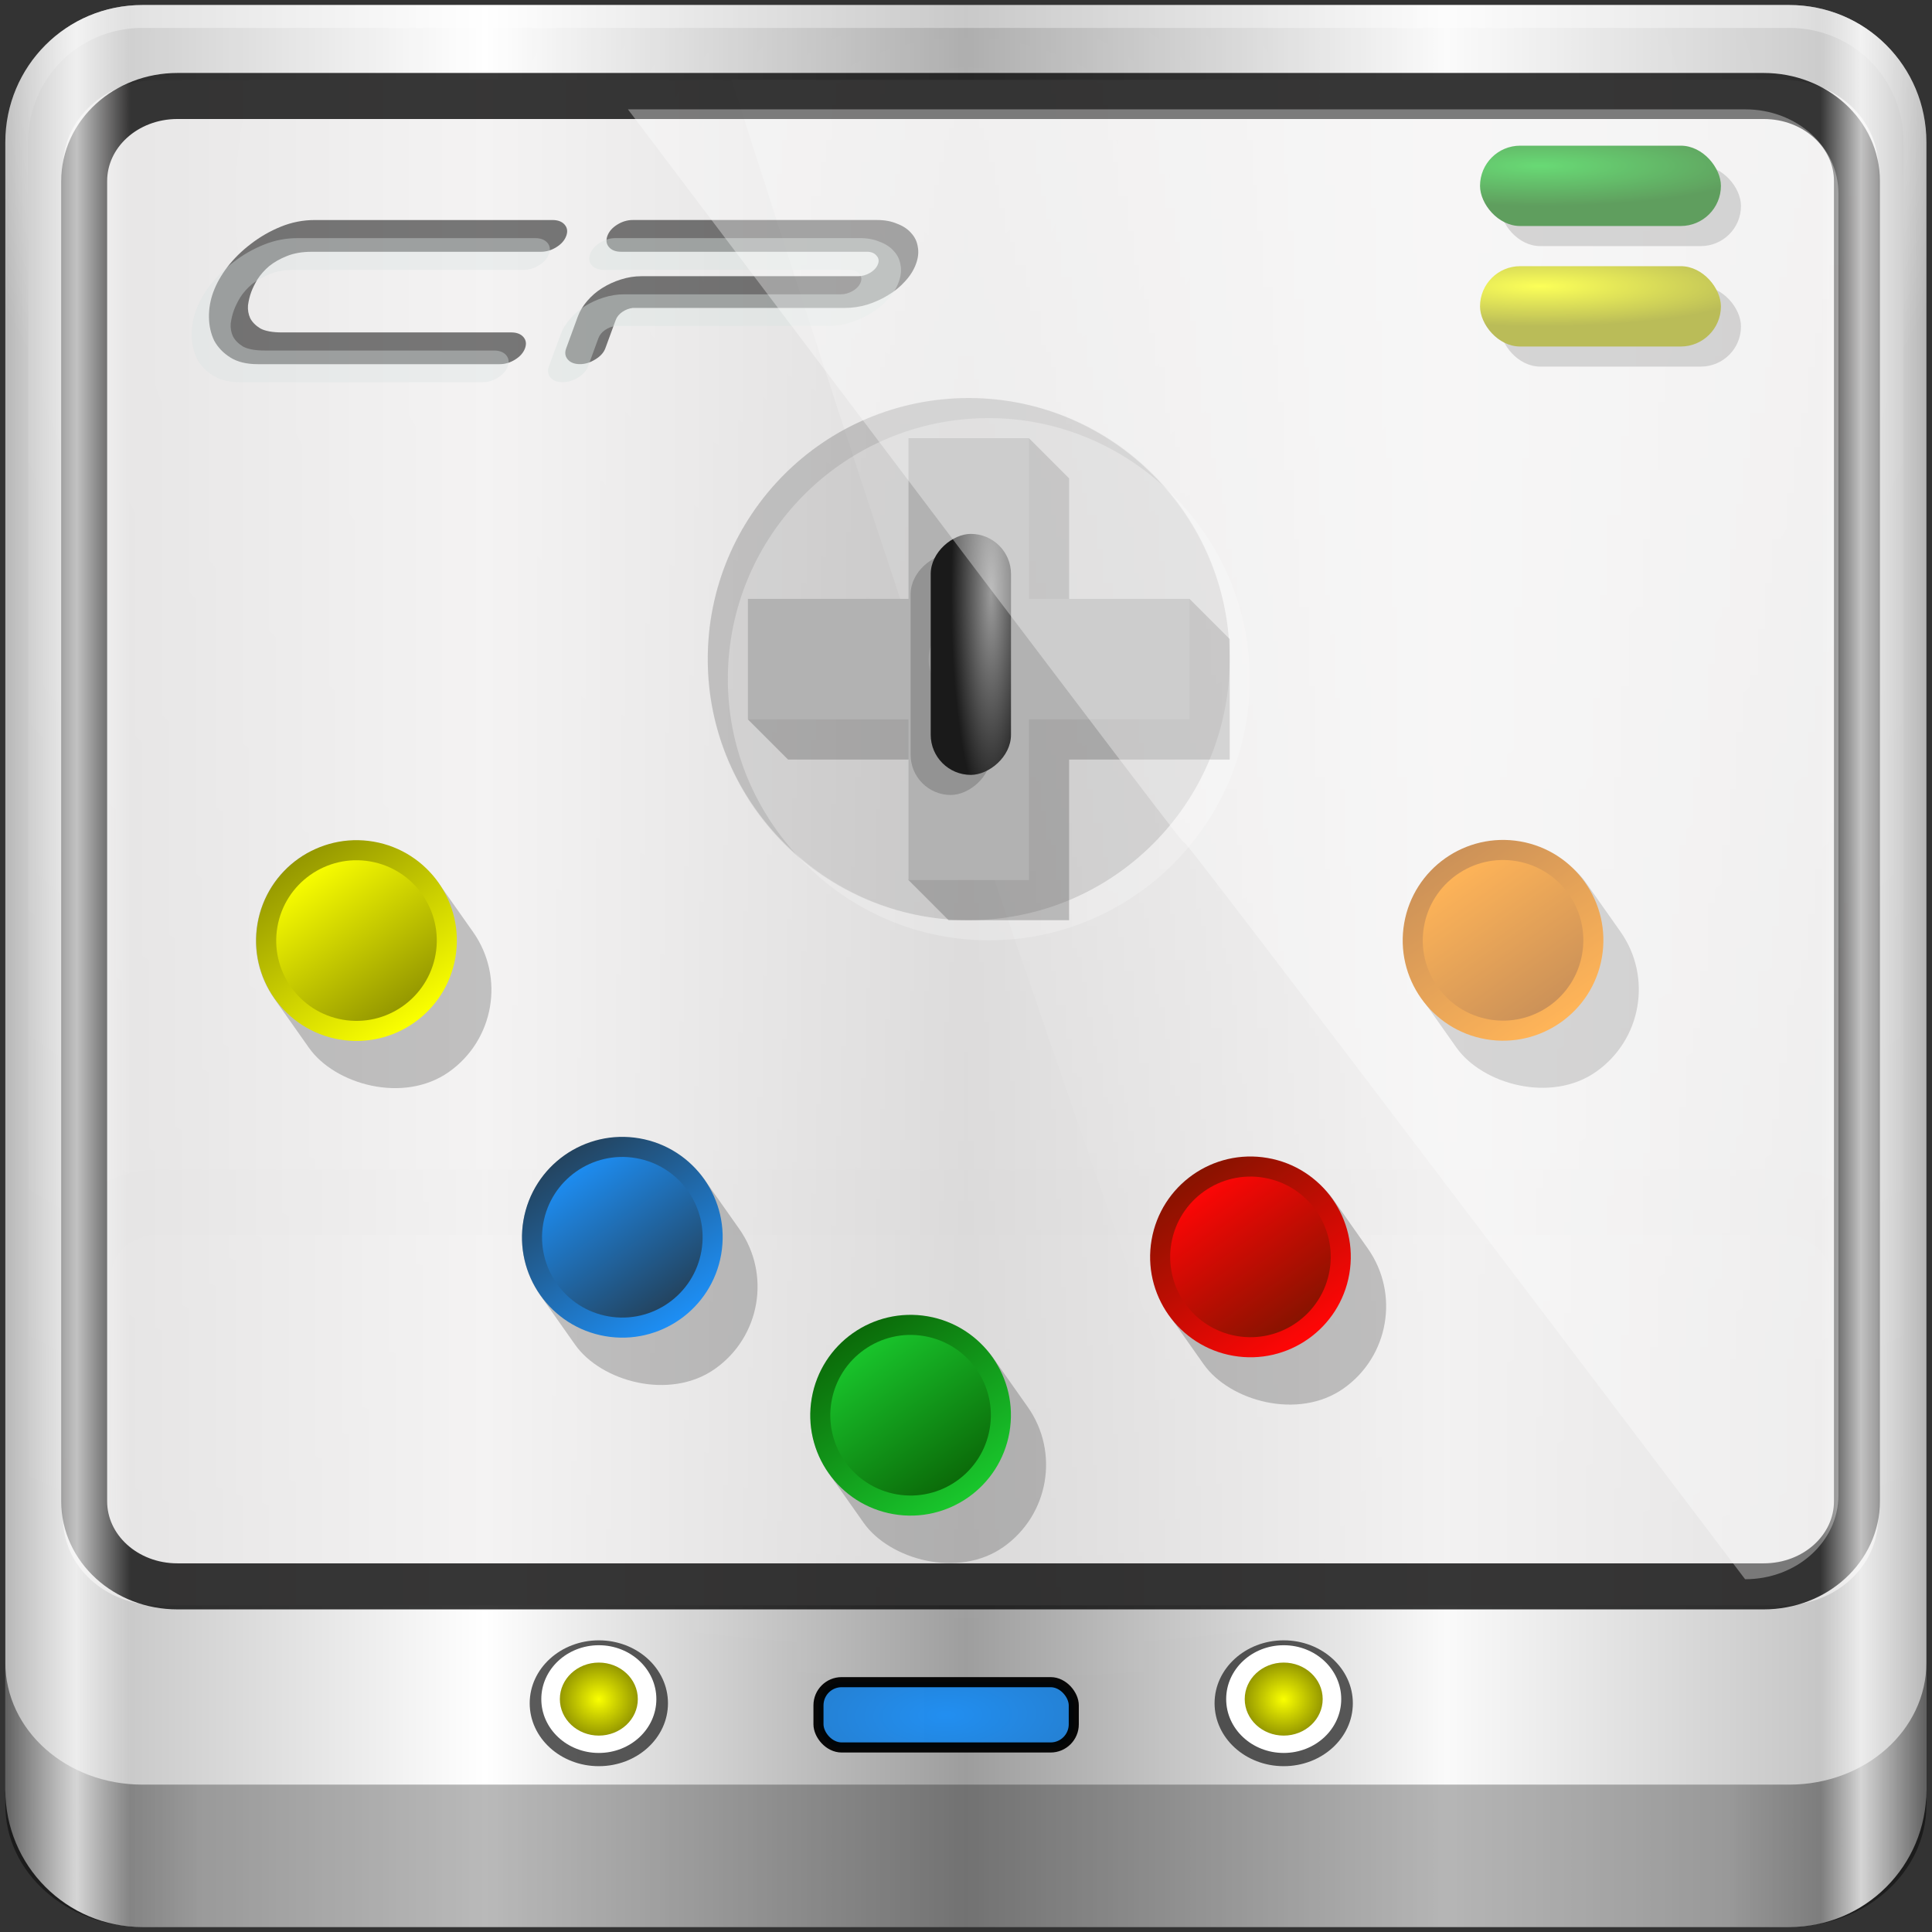 <?xml version="1.0" encoding="UTF-8" standalone="no"?>
<svg
   xmlns:dc="http://purl.org/dc/elements/1.1/"
   xmlns:cc="http://creativecommons.org/ns#"
   xmlns:rdf="http://www.w3.org/1999/02/22-rdf-syntax-ns#"
   xmlns:svg="http://www.w3.org/2000/svg"
   xmlns="http://www.w3.org/2000/svg"
   xmlns:xlink="http://www.w3.org/1999/xlink"
   xmlns:sodipodi="http://sodipodi.sourceforge.net/DTD/sodipodi-0.dtd"
   xmlns:inkscape="http://www.inkscape.org/namespaces/inkscape"
   sodipodi:docname="zsnes.svg"
   inkscape:version="1.0beta2 (2b71d25d45, 2019-12-03)"
   version="1.1"
   id="svg2"
   height="96"
   width="96">
  <rect width="100%" height="100%" fill="#333333" stroke="none"/>
  <script
     id="script2985"
     xlink:href="" />
  <defs
     id="defs4">
    <linearGradient
       inkscape:collect="always"
       xlink:href="#linearGradient6139-0"
       id="linearGradient5021"
       gradientUnits="userSpaceOnUse"
       x1="6"
       y1="47"
       x2="90"
       y2="47"
       gradientTransform="matrix(1.133,0,0,1.131,-40.023,-46.776)" />
    <linearGradient
       id="linearGradient6139-0">
      <stop
         style="stop-color:#b7b7b7;stop-opacity:1;"
         offset="0"
         id="stop6141-2" />
      <stop
         id="stop6151-0"
         offset="0.25"
         style="stop-color:#ffffff;stop-opacity:1;" />
      <stop
         id="stop6147-1"
         offset="0.5"
         style="stop-color:#9d9d9d;stop-opacity:1;" />
      <stop
         style="stop-color:#fafafa;stop-opacity:1;"
         offset="0.75"
         id="stop6149-4" />
      <stop
         style="stop-color:#b7b7b7;stop-opacity:1;"
         offset="1"
         id="stop6143-4" />
    </linearGradient>
    <radialGradient
       r="41"
       fy="6.213"
       fx="158"
       cy="6.213"
       cx="158"
       gradientTransform="matrix(0,1.834,-2.309,0,28.71,-321.156)"
       gradientUnits="userSpaceOnUse"
       id="radialGradient3114"
       xlink:href="#linearGradient3888-8-4-8-6"
       inkscape:collect="always" />
    <linearGradient
       id="linearGradient3888-8-4-8-6"
       inkscape:collect="always">
      <stop
         id="stop3890-4-7-9-7"
         offset="0"
         style="stop-color:#ffffff;stop-opacity:1;" />
      <stop
         id="stop3892-5-8-2-7"
         offset="1"
         style="stop-color:#ffffff;stop-opacity:0;" />
    </linearGradient>
    <radialGradient
       r="42"
       fy="-27"
       fx="48"
       cy="-27"
       cx="48"
       gradientTransform="matrix(-1.215,0,0,-0.99,72.67,-67.847)"
       gradientUnits="userSpaceOnUse"
       id="radialGradient3118"
       xlink:href="#linearGradient4091-0-3-0-7"
       inkscape:collect="always" />
    <linearGradient
       id="linearGradient4091-0-3-0-7">
      <stop
         id="stop4093-3-6-4-2"
         offset="0"
         style="stop-color:#ffffff;stop-opacity:1;" />
      <stop
         style="stop-color:#ffffff;stop-opacity:1;"
         offset="0.8"
         id="stop4099-6-1-8-3" />
      <stop
         id="stop4095-1-0-7-9"
         offset="1"
         style="stop-color:#ffffff;stop-opacity:0;" />
    </linearGradient>
    <linearGradient
       y2="82.984"
       x2="-10.188"
       y1="82.984"
       x1="-94"
       gradientTransform="matrix(1.133,0,0,1.006,73.277,-36.093)"
       gradientUnits="userSpaceOnUse"
       id="linearGradient3120"
       xlink:href="#linearGradient3832-0-6-1-1"
       inkscape:collect="always" />
    <linearGradient
       id="linearGradient3832-0-6-1-1">
      <stop
         id="stop3834-6-3-7-1"
         offset="0"
         style="stop-color:#000000;stop-opacity:1;" />
      <stop
         style="stop-color:#000000;stop-opacity:0.588;"
         offset="0.1"
         id="stop3872-2-4" />
      <stop
         id="stop3844-6-2-7-6"
         offset="0.9"
         style="stop-color:#000000;stop-opacity:0.588;" />
      <stop
         id="stop3836-5-0-2-9"
         offset="1"
         style="stop-color:#000000;stop-opacity:1;" />
    </linearGradient>
    <radialGradient
       gradientTransform="matrix(0.692,0,0,0.647,-52.522,-8.594)"
       gradientUnits="userSpaceOnUse"
       r="2.791"
       fy="79.209"
       fx="70.373"
       cy="79.209"
       cx="70.373"
       id="radialGradient3844"
       xlink:href="#linearGradient4289"
       inkscape:collect="always" />
    <linearGradient
       id="linearGradient4289">
      <stop
         id="stop4291"
         offset="0"
         style="stop-color:#faff00;stop-opacity:1;" />
      <stop
         id="stop4293"
         offset="1"
         style="stop-color:#959800;stop-opacity:1;" />
    </linearGradient>
    <radialGradient
       gradientTransform="matrix(0.692,0,0,0.647,-18.593,-8.594)"
       gradientUnits="userSpaceOnUse"
       r="2.791"
       fy="79.209"
       fx="70.373"
       cy="79.209"
       cx="70.373"
       id="radialGradient3836"
       xlink:href="#linearGradient4289"
       inkscape:collect="always" />
    <linearGradient
       id="linearGradient4469">
      <stop
         id="stop4471"
         offset="0"
         style="stop-color:#faff00;stop-opacity:1;" />
      <stop
         id="stop4473"
         offset="1"
         style="stop-color:#959800;stop-opacity:1;" />
    </linearGradient>
    <radialGradient
       gradientUnits="userSpaceOnUse"
       gradientTransform="matrix(4.78,-0.093,0.041,2.125,-213.768,-133.296)"
       r="6.587"
       fy="85.213"
       fx="46.787"
       cy="85.213"
       cx="46.787"
       id="radialGradient3828"
       xlink:href="#linearGradient4166"
       inkscape:collect="always" />
    <linearGradient
       id="linearGradient4166">
      <stop
         id="stop4168"
         offset="0"
         style="stop-color:#1d8ef4;stop-opacity:1;" />
      <stop
         id="stop4170"
         offset="1"
         style="stop-color:#234460;stop-opacity:1;" />
    </linearGradient>
    <linearGradient
       y2="68"
       x2="62"
       y1="8"
       x1="62"
       gradientTransform="matrix(1.183,0,0,1.077,-42.201,-46.036)"
       gradientUnits="userSpaceOnUse"
       id="linearGradient4987"
       xlink:href="#linearGradient3888-8-4-8-4-6-9-0-8-7-9"
       inkscape:collect="always" />
    <linearGradient
       id="linearGradient3888-8-4-8-4-6-9-0-8-7-9"
       inkscape:collect="always">
      <stop
         id="stop3890-4-7-9-5-7-0-8-8-8-6"
         offset="0"
         style="stop-color:#ffffff;stop-opacity:1;" />
      <stop
         id="stop3892-5-8-2-8-3-3-3-06-4-4"
         offset="1"
         style="stop-color:#ffffff;stop-opacity:0;" />
    </linearGradient>
    <linearGradient
       id="linearGradient3921">
      <stop
         id="stop3923"
         offset="0"
         style="stop-color:#b37aff;stop-opacity:1;" />
      <stop
         id="stop3925"
         offset="1"
         style="stop-color:#7b00f6;stop-opacity:1;" />
    </linearGradient>
    <linearGradient
       gradientTransform="matrix(0.994,0,0,0.993,-2.203,-25.076)"
       y2="37.999"
       x2="29.999"
       y1="45"
       x1="37"
       gradientUnits="userSpaceOnUse"
       id="linearGradient3477"
       xlink:href="#linearGradient3862"
       inkscape:collect="always" />
    <linearGradient
       id="linearGradient3862">
      <stop
         style="stop-color:#ff0606;stop-opacity:1;"
         offset="0"
         id="stop3864" />
      <stop
         style="stop-color:#881300;stop-opacity:1;"
         offset="1"
         id="stop3866" />
    </linearGradient>
    <linearGradient
       gradientTransform="matrix(0.796,0,0,0.794,4.559,-16.933)"
       y2="44.536"
       x2="37.536"
       y1="37.25"
       x1="30.25"
       gradientUnits="userSpaceOnUse"
       id="linearGradient3479"
       xlink:href="#linearGradient3862"
       inkscape:collect="always" />
    <linearGradient
       id="linearGradient4492">
      <stop
         style="stop-color:#ff0606;stop-opacity:1;"
         offset="0"
         id="stop4494" />
      <stop
         style="stop-color:#881300;stop-opacity:1;"
         offset="1"
         id="stop4496" />
    </linearGradient>
    <linearGradient
       gradientTransform="matrix(0.994,0,0,0.993,-33.042,-20.74)"
       y2="37.999"
       x2="29.999"
       y1="45"
       x1="37"
       gradientUnits="userSpaceOnUse"
       id="linearGradient3481"
       xlink:href="#linearGradient4166"
       inkscape:collect="always" />
    <linearGradient
       id="linearGradient4499">
      <stop
         id="stop4501"
         offset="0"
         style="stop-color:#1d8ef4;stop-opacity:1;" />
      <stop
         id="stop4503"
         offset="1"
         style="stop-color:#234460;stop-opacity:1;" />
    </linearGradient>
    <linearGradient
       gradientTransform="matrix(0.796,0,0,0.794,-26.279,-12.597)"
       y2="44.536"
       x2="37.536"
       y1="37.25"
       x1="30.25"
       gradientUnits="userSpaceOnUse"
       id="linearGradient3483"
       xlink:href="#linearGradient4166"
       inkscape:collect="always" />
    <linearGradient
       id="linearGradient4506">
      <stop
         id="stop4508"
         offset="0"
         style="stop-color:#1d8ef4;stop-opacity:1;" />
      <stop
         id="stop4510"
         offset="1"
         style="stop-color:#234460;stop-opacity:1;" />
    </linearGradient>
    <linearGradient
       gradientTransform="matrix(0.994,0,0,0.993,-17.46,-14.495)"
       y2="37.999"
       x2="29.999"
       y1="45"
       x1="37"
       gradientUnits="userSpaceOnUse"
       id="linearGradient3485"
       xlink:href="#linearGradient4172"
       inkscape:collect="always" />
    <linearGradient
       id="linearGradient4172">
      <stop
         id="stop4174"
         offset="0"
         style="stop-color:#19c62c;stop-opacity:1;" />
      <stop
         id="stop4176"
         offset="1"
         style="stop-color:#0b6b09;stop-opacity:1;" />
    </linearGradient>
    <linearGradient
       gradientTransform="matrix(0.796,0,0,0.794,-10.698,-6.352)"
       y2="44.536"
       x2="37.536"
       y1="37.25"
       x1="30.25"
       gradientUnits="userSpaceOnUse"
       id="linearGradient3487"
       xlink:href="#linearGradient4172"
       inkscape:collect="always" />
    <linearGradient
       id="linearGradient4517">
      <stop
         id="stop4519"
         offset="0"
         style="stop-color:#19c62c;stop-opacity:1;" />
      <stop
         id="stop4521"
         offset="1"
         style="stop-color:#0b6b09;stop-opacity:1;" />
    </linearGradient>
    <linearGradient
       gradientTransform="matrix(0.994,0,0,0.993,7.453,-42.634)"
       y2="37.999"
       x2="29.999"
       y1="45"
       x1="37"
       gradientUnits="userSpaceOnUse"
       id="linearGradient3489"
       xlink:href="#linearGradient4178"
       inkscape:collect="always" />
    <linearGradient
       id="linearGradient4178">
      <stop
         id="stop4180"
         offset="0"
         style="stop-color:#ff8d00;stop-opacity:1;" />
      <stop
         id="stop4182"
         offset="1"
         style="stop-color:#b15800;stop-opacity:1;" />
    </linearGradient>
    <linearGradient
       gradientTransform="matrix(0.796,0,0,0.794,14.215,-34.491)"
       y2="44.536"
       x2="37.536"
       y1="37.25"
       x1="30.25"
       gradientUnits="userSpaceOnUse"
       id="linearGradient3491"
       xlink:href="#linearGradient4178"
       inkscape:collect="always" />
    <linearGradient
       id="linearGradient4528">
      <stop
         id="stop4530"
         offset="0"
         style="stop-color:#ff8d00;stop-opacity:1;" />
      <stop
         id="stop4532"
         offset="1"
         style="stop-color:#b15800;stop-opacity:1;" />
    </linearGradient>
    <linearGradient
       gradientTransform="matrix(0.994,0,0,0.993,-48.533,-32.958)"
       y2="37.999"
       x2="29.999"
       y1="45"
       x1="37"
       gradientUnits="userSpaceOnUse"
       id="linearGradient4300"
       xlink:href="#linearGradient4289"
       inkscape:collect="always" />
    <linearGradient
       id="linearGradient4535">
      <stop
         id="stop4537"
         offset="0"
         style="stop-color:#faff00;stop-opacity:1;" />
      <stop
         id="stop4539"
         offset="1"
         style="stop-color:#959800;stop-opacity:1;" />
    </linearGradient>
    <linearGradient
       gradientTransform="matrix(0.796,0,0,0.794,-41.771,-24.815)"
       y2="44.536"
       x2="37.536"
       y1="37.25"
       x1="30.25"
       gradientUnits="userSpaceOnUse"
       id="linearGradient4302"
       xlink:href="#linearGradient4289"
       inkscape:collect="always" />
    <linearGradient
       id="linearGradient4542">
      <stop
         id="stop4544"
         offset="0"
         style="stop-color:#faff00;stop-opacity:1;" />
      <stop
         id="stop4546"
         offset="1"
         style="stop-color:#959800;stop-opacity:1;" />
    </linearGradient>
    <linearGradient
       id="linearGradient3094">
      <stop
         offset="0"
         style="stop-color:#c9cac2;stop-opacity:1;"
         id="stop3096" />
      <stop
         offset="1"
         style="stop-color:#b3b5a6;stop-opacity:1;"
         id="stop3104" />
    </linearGradient>
    <radialGradient
       inkscape:collect="always"
       xlink:href="#linearGradient4172"
       id="radialGradient4270"
       gradientUnits="userSpaceOnUse"
       gradientTransform="matrix(1.823,4.9649284e-8,0,0.331,-43.538,-39.128)"
       cx="47.364"
       cy="18"
       fx="47.364"
       fy="18"
       r="6" />
    <linearGradient
       id="linearGradient4553">
      <stop
         id="stop4555"
         offset="0"
         style="stop-color:#19c62c;stop-opacity:1;" />
      <stop
         id="stop4557"
         offset="1"
         style="stop-color:#0b6b09;stop-opacity:1;" />
    </linearGradient>
    <radialGradient
       r="6"
       fy="18"
       fx="47.364"
       cy="18"
       cx="47.364"
       gradientTransform="matrix(1.823,4.9649284e-8,0,0.331,-43.538,-33.171)"
       gradientUnits="userSpaceOnUse"
       id="radialGradient4322"
       xlink:href="#linearGradient4289"
       inkscape:collect="always" />
    <linearGradient
       id="linearGradient4560">
      <stop
         id="stop4562"
         offset="0"
         style="stop-color:#faff00;stop-opacity:1;" />
      <stop
         id="stop4564"
         offset="1"
         style="stop-color:#959800;stop-opacity:1;" />
    </linearGradient>
    <radialGradient
       r="6"
       fy="18"
       fx="47.364"
       cy="18"
       cx="47.364"
       gradientTransform="matrix(1.82,4.9724252e-8,0,0.331,-98.215,-21.57)"
       gradientUnits="userSpaceOnUse"
       id="radialGradient4330"
       xlink:href="#linearGradient4209"
       inkscape:collect="always" />
    <linearGradient
       id="linearGradient4209">
      <stop
         style="stop-color:#9b9b9b;stop-opacity:1;"
         offset="0"
         id="stop4211" />
      <stop
         style="stop-color:#1a1a1a;stop-opacity:1;"
         offset="1"
         id="stop4213" />
    </linearGradient>
    <linearGradient
       y2="47"
       x2="90"
       y1="47"
       x1="6"
       gradientTransform="matrix(1.135,0,0,1.134,-40.037,-46.788)"
       gradientUnits="userSpaceOnUse"
       id="linearGradient5698"
       xlink:href="#linearGradient5700"
       inkscape:collect="always" />
    <linearGradient
       id="linearGradient5700">
      <stop
         style="stop-color:#ffffff;stop-opacity:0;"
         offset="0"
         id="stop5702" />
      <stop
         id="stop5704"
         offset="0.037"
         style="stop-color:#ffffff;stop-opacity:0.851;" />
      <stop
         style="stop-color:#ffffff;stop-opacity:0;"
         offset="0.065"
         id="stop5706" />
      <stop
         id="stop5712"
         offset="0.945"
         style="stop-color:#ffffff;stop-opacity:0;" />
      <stop
         id="stop5710"
         offset="0.966"
         style="stop-color:#ffffff;stop-opacity:0.851;" />
      <stop
         style="stop-color:#ffffff;stop-opacity:0;"
         offset="1"
         id="stop5708" />
    </linearGradient>
    <linearGradient
       inkscape:collect="always"
       xlink:href="#linearGradient5700"
       id="linearGradient4648"
       gradientUnits="userSpaceOnUse"
       gradientTransform="matrix(1.135,0,0,1.134,-40.037,-46.788)"
       x1="6"
       y1="47"
       x2="90"
       y2="47" />
    <linearGradient
       y2="47"
       x2="90"
       y1="47"
       x1="6"
       gradientTransform="matrix(1.133,0,0,1.131,-40.023,-46.776)"
       gradientUnits="userSpaceOnUse"
       id="linearGradient1059"
       xlink:href="#linearGradient5700"
       inkscape:collect="always" />
  </defs>
  <sodipodi:namedview
     inkscape:document-rotation="0"
     inkscape:window-maximized="1"
     inkscape:window-y="28"
     inkscape:window-x="0"
     inkscape:window-height="1016"
     inkscape:window-width="1920"
     objecttolerance="1"
     guidetolerance="1"
     gridtolerance="1"
     inkscape:showpageshadow="false"
     inkscape:grid-bbox="true"
     inkscape:document-units="px"
     showgrid="true"
     inkscape:current-layer="g4361"
     inkscape:cy="54.594621"
     inkscape:cx="51.836732"
     inkscape:zoom="5.5"
     inkscape:pageshadow="2"
     inkscape:pageopacity="0.0"
     borderopacity="1.0"
     bordercolor="#666666"
     pagecolor="#ffffff"
     id="base" />
  <g
     transform="translate(0,32)"
     inkscape:groupmode="layer"
     inkscape:label="Layer 1"
     id="layer1">
    <g
       id="g4361"
       transform="matrix(1.003,0,0,1.005,33.489,9.473)">
      <g
         transform="translate(0.1,0.1)"
         id="g1240">
        <path
           style="display:inline;fill:url(#linearGradient5021);fill-opacity:1;fill-rule:nonzero;stroke:none;stroke-width:0.998"
           d="m 55.149,-41.119 h -81.576 c -3.766,0 -6.798,3.027 -6.798,6.788 v 81.453 c 0,3.76 3.032,6.788 6.798,6.788 h 81.576 c 3.766,0 6.798,-3.027 6.798,-6.788 v -81.453 c 0,-3.76 -3.032,-6.788 -6.798,-6.788 z"
           id="rect4251-1"
           inkscape:connector-curvature="0" />
        <path
           style="display:inline;opacity:0.2;fill:url(#radialGradient3114);fill-opacity:1;fill-rule:nonzero;stroke:none;stroke-width:1.132"
           d="m -26.427,-39.988 c -3.158,0 -5.665,2.503 -5.665,5.656 v 23.439 7.919 43.661 c 1.213,1.843 3.282,3.076 5.665,3.076 h 4.532 72.512 4.532 c 2.383,0 4.452,-1.233 5.665,-3.076 V -2.973 -10.893 -34.332 c 0,-3.153 -2.507,-5.656 -5.665,-5.656 z"
           id="path3400-6"
           inkscape:connector-curvature="0"
           sodipodi:nodetypes="sscccsccscccsss" />
        <path
           style="display:inline;opacity:0.45;fill:url(#radialGradient3118);fill-opacity:1;fill-rule:nonzero;stroke:none;stroke-width:1.132"
           d="m -26.427,-41.119 c -3.766,0 -6.798,3.027 -6.798,6.788 v 16.969 h 1.133 v -16.969 c 0,-3.153 2.507,-5.656 5.665,-5.656 H 55.149 c 3.158,0 5.665,2.503 5.665,5.656 v 16.969 h 1.133 v -16.969 c 0,-3.76 -3.032,-6.788 -6.798,-6.788 z"
           id="path4236-5"
           inkscape:connector-curvature="0" />
        <path
           inkscape:connector-curvature="0"
           id="path4242-5"
           d="m -33.225,40.834 v 1.006 1.006 1.006 2.012 2.012 c 0,3.343 3.032,6.035 6.798,6.035 H 55.149 c 3.766,0 6.798,-2.691 6.798,-6.035 V 45.863 43.852 42.846 41.84 40.834 c 0,3.343 -3.032,6.035 -6.798,6.035 h -81.576 c -3.766,0 -6.798,-2.691 -6.798,-6.035 z"
           style="opacity:0.47;fill:url(#linearGradient3120);fill-opacity:1;fill-rule:nonzero;stroke:none;stroke-width:1.132" />
        <ellipse
           id="path4002"
           style="opacity:0.71;fill:#1c1c1c;fill-opacity:1;fill-rule:nonzero;stroke:none;stroke-width:1.169"
           cx="-3.822"
           cy="42.846"
           rx="3.425"
           ry="3.111" />
        <ellipse
           style="fill:#ffffff;fill-opacity:1;fill-rule:nonzero;stroke:none;stroke-width:0.987"
           id="path3854"
           cx="-3.822"
           cy="42.64"
           rx="2.85"
           ry="2.663" />
        <ellipse
           id="path3856"
           style="fill:url(#radialGradient3844);fill-opacity:1;fill-rule:nonzero;stroke:none;stroke-width:0.669"
           cx="-3.822"
           cy="42.64"
           rx="1.931"
           ry="1.805" />
        <ellipse
           style="opacity:0.71;fill:#1c1c1c;fill-opacity:1;fill-rule:nonzero;stroke:none;stroke-width:1.169"
           id="path4170"
           cx="30.107"
           cy="42.846"
           rx="3.425"
           ry="3.111" />
        <ellipse
           id="path4172"
           style="fill:#ffffff;fill-opacity:1;fill-rule:nonzero;stroke:none;stroke-width:0.987"
           cx="30.107"
           cy="42.64"
           rx="2.85"
           ry="2.663" />
        <ellipse
           style="fill:url(#radialGradient3836);fill-opacity:1;fill-rule:nonzero;stroke:none;stroke-width:0.669"
           id="path4174"
           cx="30.107"
           cy="42.64"
           rx="1.931"
           ry="1.805" />
        <rect
           ry="1.146"
           rx="1.146"
           y="41.803"
           x="7.059"
           height="3.229"
           width="12.648"
           id="rect4176"
           style="opacity:0.962;fill:url(#radialGradient3828);fill-opacity:1;stroke:#000000;stroke-width:0.499;stroke-miterlimit:4;stroke-dasharray:none;stroke-opacity:1" />
        <path
           style="color:#000000;font-style:normal;font-variant:normal;font-weight:normal;font-stretch:normal;font-size:medium;line-height:normal;font-family:Sans;-inkscape-font-specification:Sans;text-indent:0;text-align:start;text-decoration:none;text-decoration-line:none;letter-spacing:normal;word-spacing:normal;text-transform:none;writing-mode:lr-tb;direction:ltr;baseline-shift:baseline;text-anchor:start;display:inline;overflow:visible;visibility:visible;opacity:0.02;fill:#000000;fill-opacity:1;fill-rule:nonzero;stroke:none;stroke-width:5.987;marker:none;enable-background:accumulate"
           d="m -25.636,16.456 c -1.875,0 -3.629,0.912 -4.733,2.256 v 14.983 c 0,2.388 2.111,4.31 4.733,4.31 h 80.459 c 2.622,0 4.733,-1.922 4.733,-4.31 V 18.711 c -1.104,-1.344 -2.858,-2.256 -4.733,-2.256 z m 0,3.232 h 80.459 c 1.352,0 2.366,0.924 2.366,2.155 v 11.852 c 0,1.231 -1.015,2.155 -2.366,2.155 h -80.459 c -1.352,0 -2.366,-0.924 -2.366,-2.155 V 21.843 c 0,-1.231 1.014,-2.155 2.366,-2.155 z"
           id="path4972"
           inkscape:connector-curvature="0" />
        <path
           style="color:#000000;display:inline;overflow:visible;visibility:visible;opacity:0.45;fill:url(#linearGradient4987);fill-opacity:1;fill-rule:nonzero;stroke:none;stroke-width:1.996;marker:none;enable-background:accumulate"
           d="M 2.761,-37.416 C 11.045,-11.416 19.652,13.972 28.385,38.004 h 26.437 c 2.622,0 4.733,-1.922 4.733,-4.31 v -66.801 c 0,-2.388 -2.111,-4.31 -4.733,-4.31 z"
           id="path4974"
           inkscape:connector-curvature="0" />
        <path
           sodipodi:nodetypes="sssssssss"
           inkscape:connector-curvature="0"
           style="color:#000000;display:inline;overflow:visible;visibility:visible;opacity:0.735;fill:#f1efef;fill-opacity:1;fill-rule:nonzero;stroke:none;stroke-width:1.996;marker:none;enable-background:accumulate"
           d="m -25.636,-37.416 h 80.459 c 2.622,0 4.733,1.922 4.733,4.31 v 66.801 c 0,2.388 -2.111,4.31 -4.733,4.31 h -80.459 c -2.622,0 -4.733,-1.922 -4.733,-4.31 v -66.801 c 0,-2.388 2.111,-4.31 4.733,-4.31 z"
           id="path4970" />
        <path
           id="path4989"
           d="m -24.697,-36.621 h 78.581 c 2.561,0 4.622,1.878 4.622,4.211 v 65.266 c 0,2.333 -2.062,4.211 -4.622,4.211 h -78.581 c -2.561,0 -4.622,-1.878 -4.622,-4.211 v -65.266 c 0,-2.333 2.062,-4.211 4.622,-4.211 z"
           style="color:#000000;display:inline;overflow:visible;visibility:visible;fill:none;stroke:#000000;stroke-width:2.276;stroke-opacity:0.776;marker:none;enable-background:accumulate"
           inkscape:connector-curvature="0"
           sodipodi:nodetypes="sssssssss" />
        <ellipse
           cy="-8.778"
           cx="14.502"
           id="path3794"
           style="color:#000000;display:inline;overflow:visible;visibility:visible;fill:#4d4d4d;fill-opacity:0.144;fill-rule:nonzero;stroke:none;stroke-width:2.484;marker:none;enable-background:accumulate"
           rx="12.928"
           ry="12.909" />
        <path
           inkscape:connector-curvature="0"
           id="path3789"
           d="m 14.502,-21.687 c -7.14,0 -12.928,5.779 -12.928,12.909 0,3.82 1.679,7.225 4.32,9.589 C 3.843,-1.475 2.569,-4.476 2.569,-7.785 c 0,-7.129 5.788,-12.909 12.928,-12.909 3.315,0 6.32,1.272 8.609,3.32 -2.367,-2.637 -5.778,-4.313 -9.603,-4.313 z"
           style="color:#000000;display:inline;overflow:visible;visibility:visible;fill:#4d4d4d;fill-opacity:0.144;fill-rule:nonzero;stroke:none;stroke-width:2.484;marker:none;enable-background:accumulate" />
        <path
           id="path3786"
           d="m 24.105,-17.374 c 2.051,2.285 3.325,5.286 3.325,8.596 0,7.129 -5.788,12.909 -12.928,12.909 -3.315,0 -6.32,-1.272 -8.609,-3.32 2.367,2.637 5.778,4.313 9.603,4.313 7.14,0 12.928,-5.779 12.928,-12.909 0,-3.82 -1.679,-7.225 -4.32,-9.589 z"
           style="color:#000000;display:inline;overflow:visible;visibility:visible;fill:#ffffff;fill-opacity:0.225;fill-rule:nonzero;stroke:none;stroke-width:2.484;marker:none;enable-background:accumulate"
           inkscape:connector-curvature="0" />
        <path
           sodipodi:nodetypes="ccccccccccccccc"
           inkscape:connector-curvature="0"
           style="color:#000000;display:inline;overflow:visible;visibility:visible;fill:#4d4d4d;fill-opacity:0.308;fill-rule:nonzero;stroke:none;stroke-width:2.484;marker:none;enable-background:accumulate"
           d="m 17.486,-19.701 -3.978,9.93 -9.945,3.972 1.989,1.986 h 7.956 l -1.989,5.958 1.989,1.986 h 5.967 v -7.944 h 7.956 v -5.958 l -1.989,-1.986 -5.967,1.986 v -7.944 z"
           id="path3801" />
        <path
           inkscape:connector-curvature="0"
           style="color:#000000;display:inline;overflow:visible;visibility:visible;fill:#b2b2b2;fill-opacity:1;fill-rule:nonzero;stroke:none;stroke-width:2.484;marker:none;enable-background:accumulate"
           d="m 11.519,-19.701 v 7.944 H 3.563 v 5.958 h 7.956 v 7.944 h 5.967 v -7.944 h 7.956 v -5.958 h -7.956 v -7.944 z"
           id="path3799" />
        <ellipse
           cy="-8.778"
           cx="14.502"
           id="path4184"
           style="color:#000000;display:inline;overflow:visible;visibility:visible;fill:#c5c5c5;fill-opacity:1;fill-rule:nonzero;stroke:none;stroke-width:2.484;marker:none;enable-background:accumulate"
           rx="1.989"
           ry="1.986" />
        <path
           style="font-style:normal;font-variant:normal;font-weight:bold;font-stretch:normal;font-size:21.778px;line-height:125%;font-family:'Space Age';-inkscape-font-specification:'Space Age Bold';letter-spacing:0px;word-spacing:0px;fill:#000000;fill-opacity:0.515;stroke:none;stroke-width:0.834"
           d="m -22.922,-26.925 c 0.152,-0.414 0.385,-0.828 0.699,-1.242 0.331,-0.425 0.72,-0.806 1.168,-1.144 0.451,-0.349 0.946,-0.632 1.484,-0.85 0.538,-0.218 1.096,-0.327 1.676,-0.327 h 11.777 c 0.269,8e-6 0.47,0.076 0.603,0.229 0.132,0.153 0.159,0.338 0.079,0.556 -0.08,0.218 -0.242,0.403 -0.487,0.556 -0.245,0.153 -0.502,0.229 -0.771,0.229 H -18.049 c -0.471,7e-6 -0.881,0.071 -1.229,0.212 -0.331,0.131 -0.62,0.294 -0.867,0.49 -0.234,0.196 -0.428,0.414 -0.584,0.654 -0.138,0.229 -0.243,0.441 -0.315,0.637 -0.072,0.196 -0.125,0.414 -0.159,0.654 -0.017,0.229 0.02,0.441 0.109,0.637 0.103,0.196 0.27,0.365 0.501,0.507 0.248,0.131 0.608,0.196 1.079,0.196 h 11.353 c 0.269,2e-6 0.47,0.076 0.603,0.229 0.132,0.153 0.159,0.338 0.079,0.556 -0.08,0.218 -0.242,0.403 -0.487,0.556 -0.245,0.153 -0.502,0.229 -0.771,0.229 H -20.716 c -0.552,10e-7 -1.004,-0.109 -1.355,-0.327 -0.351,-0.218 -0.619,-0.496 -0.805,-0.834 -0.168,-0.349 -0.255,-0.736 -0.261,-1.16 -0.005,-0.425 0.066,-0.839 0.214,-1.242"
           id="path4345"
           inkscape:connector-curvature="0" />
        <path
           style="font-style:normal;font-variant:normal;font-weight:bold;font-stretch:normal;font-size:21.778px;line-height:125%;font-family:'Space Age';-inkscape-font-specification:'Space Age Bold';letter-spacing:0px;word-spacing:0px;fill:#000000;fill-opacity:0.515;stroke:none;stroke-width:0.834"
           d="m -3.398,-29.704 c 0.08,-0.218 0.242,-0.403 0.487,-0.556 0.245,-0.153 0.502,-0.229 0.771,-0.229 h 12.1 c 0.377,8e-6 0.705,0.06 0.984,0.18 0.297,0.109 0.53,0.262 0.701,0.458 0.184,0.196 0.295,0.425 0.334,0.686 0.052,0.262 0.022,0.545 -0.09,0.85 -0.112,0.305 -0.29,0.588 -0.534,0.85 -0.231,0.262 -0.51,0.49 -0.838,0.686 -0.314,0.196 -0.662,0.354 -1.043,0.474 -0.363,0.109 -0.733,0.163 -1.11,0.163 H -2.141 c -0.183,0.022 -0.355,0.087 -0.516,0.196 -0.161,0.109 -0.272,0.245 -0.332,0.409 l -0.51,1.389 c -0.08,0.218 -0.249,0.403 -0.507,0.556 -0.245,0.153 -0.495,0.229 -0.751,0.229 -0.269,10e-7 -0.47,-0.076 -0.603,-0.229 -0.133,-0.153 -0.159,-0.338 -0.079,-0.556 l 0.576,-1.569 c 0.1,-0.272 0.255,-0.528 0.464,-0.768 0.213,-0.251 0.46,-0.463 0.739,-0.637 0.297,-0.185 0.605,-0.327 0.924,-0.425 0.336,-0.109 0.68,-0.163 1.03,-0.163 H 9.02 c 0.202,5e-6 0.397,-0.054 0.585,-0.163 0.206,-0.12 0.34,-0.267 0.404,-0.441 0.06,-0.163 0.031,-0.305 -0.086,-0.425 -0.104,-0.12 -0.257,-0.18 -0.459,-0.18 H -2.716 c -0.269,7e-6 -0.47,-0.076 -0.603,-0.229 -0.133,-0.153 -0.159,-0.338 -0.079,-0.556"
           id="path4347"
           inkscape:connector-curvature="0" />
        <path
           inkscape:connector-curvature="0"
           d="m -23.778,-26.03 c 0.152,-0.414 0.385,-0.828 0.699,-1.242 0.331,-0.425 0.72,-0.806 1.168,-1.144 0.451,-0.349 0.946,-0.632 1.484,-0.85 0.538,-0.218 1.096,-0.327 1.676,-0.327 h 11.777 c 0.269,8e-6 0.47,0.076 0.603,0.229 0.132,0.153 0.159,0.338 0.079,0.556 -0.08,0.218 -0.242,0.403 -0.487,0.556 -0.245,0.153 -0.502,0.229 -0.771,0.229 H -18.905 c -0.471,7e-6 -0.881,0.071 -1.229,0.212 -0.331,0.131 -0.62,0.294 -0.867,0.49 -0.234,0.196 -0.428,0.414 -0.584,0.654 -0.138,0.229 -0.243,0.441 -0.315,0.637 -0.072,0.196 -0.125,0.414 -0.159,0.654 -0.017,0.229 0.02,0.441 0.109,0.637 0.103,0.196 0.27,0.365 0.501,0.507 0.248,0.131 0.608,0.196 1.079,0.196 h 11.353 c 0.269,2e-6 0.47,0.076 0.603,0.229 0.132,0.153 0.159,0.338 0.079,0.556 -0.08,0.218 -0.242,0.403 -0.487,0.556 -0.245,0.153 -0.502,0.229 -0.771,0.229 H -21.572 c -0.552,1e-6 -1.004,-0.109 -1.355,-0.327 -0.351,-0.218 -0.619,-0.496 -0.805,-0.834 -0.168,-0.349 -0.255,-0.736 -0.261,-1.16 -0.005,-0.425 0.066,-0.839 0.214,-1.242"
           style="font-style:normal;font-variant:normal;font-weight:bold;font-stretch:normal;font-size:21.778px;line-height:125%;font-family:'Space Age';-inkscape-font-specification:'Space Age Bold';letter-spacing:0px;word-spacing:0px;fill:#dbe3e2;fill-opacity:0.39;stroke:none;stroke-width:0.834"
           id="path4357" />
        <path
           inkscape:connector-curvature="0"
           d="m -4.254,-28.809 c 0.08,-0.218 0.242,-0.403 0.487,-0.556 0.245,-0.153 0.502,-0.229 0.771,-0.229 H 9.104 c 0.377,8e-6 0.705,0.06 0.984,0.18 0.297,0.109 0.53,0.262 0.701,0.458 0.184,0.196 0.295,0.425 0.334,0.686 0.052,0.262 0.022,0.545 -0.09,0.85 -0.112,0.305 -0.29,0.588 -0.534,0.85 -0.231,0.262 -0.51,0.49 -0.838,0.686 -0.314,0.196 -0.662,0.354 -1.043,0.474 -0.363,0.109 -0.733,0.163 -1.11,0.163 H -2.997 c -0.183,0.022 -0.355,0.087 -0.516,0.196 -0.161,0.109 -0.272,0.245 -0.332,0.409 l -0.51,1.389 c -0.08,0.218 -0.249,0.403 -0.507,0.556 -0.245,0.153 -0.495,0.229 -0.751,0.229 -0.269,1e-6 -0.47,-0.076 -0.603,-0.229 -0.133,-0.153 -0.159,-0.338 -0.079,-0.556 l 0.576,-1.569 c 0.1,-0.272 0.255,-0.528 0.464,-0.768 0.213,-0.251 0.46,-0.463 0.739,-0.637 0.297,-0.185 0.605,-0.327 0.924,-0.425 0.336,-0.109 0.68,-0.163 1.03,-0.163 H 8.165 c 0.202,5e-6 0.397,-0.054 0.585,-0.163 0.206,-0.12 0.34,-0.267 0.404,-0.441 0.06,-0.163 0.031,-0.305 -0.086,-0.425 -0.104,-0.12 -0.257,-0.18 -0.459,-0.18 H -3.572 c -0.269,7e-6 -0.47,-0.076 -0.603,-0.229 -0.133,-0.153 -0.159,-0.338 -0.079,-0.556"
           style="font-style:normal;font-variant:normal;font-weight:bold;font-stretch:normal;font-size:21.778px;line-height:125%;font-family:'Space Age';-inkscape-font-specification:'Space Age Bold';letter-spacing:0px;word-spacing:0px;fill:#dbe3e2;fill-opacity:0.427;stroke:none;stroke-width:0.834"
           id="path4359" />
        <rect
           ry="1.986"
           rx="1.989"
           y="-33.171"
           x="40.827"
           height="3.972"
           width="11.934"
           id="rect4266"
           style="color:#000000;display:inline;overflow:visible;visibility:visible;fill:#4d4d4d;fill-opacity:0.308;fill-rule:nonzero;stroke:none;stroke-width:2.484;marker:none;enable-background:accumulate" />
        <rect
           style="color:#000000;display:inline;overflow:visible;visibility:visible;fill:url(#radialGradient4270);fill-opacity:1;fill-rule:nonzero;stroke:none;stroke-width:2.484;marker:none;enable-background:accumulate"
           id="rect4268"
           width="11.934"
           height="3.972"
           x="39.833"
           y="-34.164"
           rx="1.989"
           ry="1.986" />
        <rect
           style="color:#000000;display:inline;overflow:visible;visibility:visible;fill:#4d4d4d;fill-opacity:0.308;fill-rule:nonzero;stroke:none;stroke-width:2.484;marker:none;enable-background:accumulate"
           id="rect3858"
           width="9.94"
           height="12.915"
           x="6.302"
           y="28.424"
           rx="4.97"
           ry="4.967"
           inkscape:transform-center-y="1.0584437"
           transform="matrix(0.818,-0.576,0.577,0.817,0,0)"
           inkscape:transform-center-x="-1.0584437" />
        <ellipse
           id="path3854-9"
           style="color:#000000;display:inline;overflow:visible;visibility:visible;fill:url(#linearGradient3477);fill-opacity:1;fill-rule:nonzero;stroke:none;stroke-width:2.484;marker:none;enable-background:accumulate"
           transform="matrix(0.985,0.17,-0.171,0.985,0,0)"
           cx="31.608"
           cy="15.638"
           rx="4.972"
           ry="4.965" />
        <ellipse
           id="path3778"
           style="color:#000000;display:inline;overflow:visible;visibility:visible;fill:url(#linearGradient3479);fill-opacity:1;fill-rule:nonzero;stroke:none;stroke-width:1.987;marker:none;enable-background:accumulate"
           transform="matrix(0.985,0.17,-0.171,0.985,0,0)"
           cx="31.608"
           cy="15.638"
           rx="3.978"
           ry="3.972" />
        <rect
           inkscape:transform-center-x="-1.0584458"
           transform="matrix(0.818,-0.576,0.577,0.817,0,0)"
           inkscape:transform-center-y="1.0584433"
           ry="4.967"
           rx="4.97"
           y="9.707"
           x="-18.564"
           height="12.915"
           width="9.94"
           id="rect4132"
           style="color:#000000;display:inline;overflow:visible;visibility:visible;fill:#4d4d4d;fill-opacity:0.308;fill-rule:nonzero;stroke:none;stroke-width:2.484;marker:none;enable-background:accumulate" />
        <ellipse
           transform="matrix(0.985,0.17,-0.171,0.985,0,0)"
           style="color:#000000;display:inline;overflow:visible;visibility:visible;fill:url(#linearGradient3481);fill-opacity:1;fill-rule:nonzero;stroke:none;stroke-width:2.484;marker:none;enable-background:accumulate"
           id="path4134"
           cx="0.769"
           cy="19.975"
           rx="4.972"
           ry="4.965" />
        <ellipse
           transform="matrix(0.985,0.17,-0.171,0.985,0,0)"
           style="color:#000000;display:inline;overflow:visible;visibility:visible;fill:url(#linearGradient3483);fill-opacity:1;fill-rule:nonzero;stroke:none;stroke-width:1.987;marker:none;enable-background:accumulate"
           id="path4136"
           cx="0.769"
           cy="19.975"
           rx="3.978"
           ry="3.972" />
        <rect
           inkscape:transform-center-x="-1.0584425"
           transform="matrix(0.818,-0.576,0.577,0.817,0,0)"
           inkscape:transform-center-y="1.0584438"
           ry="4.967"
           rx="4.97"
           y="25.132"
           x="-11.971"
           height="12.915"
           width="9.94"
           id="rect4156"
           style="color:#000000;display:inline;overflow:visible;visibility:visible;fill:#4d4d4d;fill-opacity:0.308;fill-rule:nonzero;stroke:none;stroke-width:2.484;marker:none;enable-background:accumulate" />
        <ellipse
           transform="matrix(0.985,0.17,-0.171,0.985,0,0)"
           style="color:#000000;display:inline;overflow:visible;visibility:visible;fill:url(#linearGradient3485);fill-opacity:1;fill-rule:nonzero;stroke:none;stroke-width:2.484;marker:none;enable-background:accumulate"
           id="path4158"
           cx="16.351"
           cy="26.219"
           rx="4.972"
           ry="4.965" />
        <ellipse
           transform="matrix(0.985,0.17,-0.171,0.985,0,0)"
           style="color:#000000;display:inline;overflow:visible;visibility:visible;fill:url(#linearGradient3487);fill-opacity:1;fill-rule:nonzero;stroke:none;stroke-width:1.987;marker:none;enable-background:accumulate"
           id="path4160"
           cx="16.351"
           cy="26.219"
           rx="3.978"
           ry="3.972" />
        <rect
           inkscape:transform-center-x="-1.0584437"
           transform="matrix(0.818,-0.576,0.577,0.817,0,0)"
           inkscape:transform-center-y="1.0584435"
           ry="4.967"
           rx="4.97"
           y="22.825"
           x="25.554"
           height="12.915"
           width="9.94"
           id="rect4144"
           style="color:#000000;display:inline;overflow:visible;visibility:visible;fill:#4d4d4d;fill-opacity:0.308;fill-rule:nonzero;stroke:none;stroke-width:2.484;marker:none;enable-background:accumulate" />
        <ellipse
           transform="matrix(0.985,0.17,-0.171,0.985,0,0)"
           style="color:#000000;display:inline;overflow:visible;visibility:visible;fill:url(#linearGradient3489);fill-opacity:1;fill-rule:nonzero;stroke:none;stroke-width:2.484;marker:none;enable-background:accumulate"
           id="path4146"
           cx="41.264"
           cy="-1.919"
           rx="4.972"
           ry="4.965" />
        <ellipse
           transform="matrix(0.985,0.17,-0.171,0.985,0,0)"
           style="color:#000000;display:inline;overflow:visible;visibility:visible;fill:url(#linearGradient3491);fill-opacity:1;fill-rule:nonzero;stroke:none;stroke-width:1.987;marker:none;enable-background:accumulate"
           id="path4148"
           cx="41.264"
           cy="-1.919"
           rx="3.978"
           ry="3.972" />
        <rect
           style="color:#000000;display:inline;overflow:visible;visibility:visible;fill:#4d4d4d;fill-opacity:0.308;fill-rule:nonzero;stroke:none;stroke-width:2.484;marker:none;enable-background:accumulate"
           id="rect3511"
           width="9.94"
           height="12.915"
           x="-20.865"
           y="-9.881"
           rx="4.97"
           ry="4.967"
           inkscape:transform-center-y="1.0584429"
           transform="matrix(0.818,-0.576,0.577,0.817,0,0)"
           inkscape:transform-center-x="-1.0584445" />
        <ellipse
           cy="7.756"
           cx="-14.722"
           id="path3513"
           style="color:#000000;display:inline;overflow:visible;visibility:visible;fill:url(#linearGradient4300);fill-opacity:1;fill-rule:nonzero;stroke:none;stroke-width:2.484;marker:none;enable-background:accumulate"
           transform="matrix(0.985,0.17,-0.171,0.985,0,0)"
           rx="4.972"
           ry="4.965" />
        <ellipse
           cy="7.756"
           cx="-14.722"
           id="path3515"
           style="color:#000000;display:inline;overflow:visible;visibility:visible;fill:url(#linearGradient4302);fill-opacity:1;fill-rule:nonzero;stroke:none;stroke-width:1.987;marker:none;enable-background:accumulate"
           transform="matrix(0.985,0.17,-0.171,0.985,0,0)"
           rx="3.978"
           ry="3.972" />
        <rect
           style="color:#000000;display:inline;overflow:visible;visibility:visible;fill:#4d4d4d;fill-opacity:0.308;fill-rule:nonzero;stroke:none;stroke-width:2.484;marker:none;enable-background:accumulate"
           id="rect4314"
           width="11.934"
           height="3.972"
           x="40.827"
           y="-27.213"
           rx="1.989"
           ry="1.986" />
        <rect
           ry="1.986"
           rx="1.989"
           y="-28.206"
           x="39.833"
           height="3.972"
           width="11.934"
           id="rect4316"
           style="color:#000000;display:inline;overflow:visible;visibility:visible;fill:url(#radialGradient4322);fill-opacity:1;fill-rule:nonzero;stroke:none;stroke-width:2.484;marker:none;enable-background:accumulate" />
        <rect
           ry="1.989"
           rx="1.986"
           y="-15.603"
           x="-13.977"
           height="3.978"
           width="11.916"
           id="rect4326"
           style="color:#000000;display:inline;overflow:visible;visibility:visible;fill:#4d4d4d;fill-opacity:0.308;fill-rule:nonzero;stroke:none;stroke-width:2.484;marker:none;enable-background:accumulate"
           transform="rotate(90)" />
        <rect
           style="color:#000000;display:inline;overflow:visible;visibility:visible;fill:url(#radialGradient4330);fill-opacity:1;fill-rule:nonzero;stroke:none;stroke-width:2.484;marker:none;enable-background:accumulate"
           id="rect4328"
           width="11.916"
           height="3.978"
           x="-14.97"
           y="-16.597"
           rx="1.986"
           ry="1.989"
           transform="rotate(90)" />
        <path
           sodipodi:nodetypes="cssscc"
           inkscape:connector-curvature="0"
           style="color:#000000;display:inline;overflow:visible;visibility:visible;fill:#ffffff;fill-opacity:0.344;stroke:none;stroke-width:2.276;marker:none;enable-background:accumulate"
           d="M -2.381,-35.961 H 52.965 c 2.561,0 4.622,1.852 4.622,4.153 v 64.369 c 0,2.301 -2.062,4.153 -4.622,4.153 C -2.176,-35.966 52.382,36.416 -2.381,-35.961 Z"
           id="path3816" />
        <path
           inkscape:connector-curvature="0"
           id="path5696"
           d="m 55.149,-41.119 h -81.576 c -3.766,0 -6.798,3.027 -6.798,6.788 v 81.453 c 0,3.76 3.032,6.788 6.798,6.788 h 81.576 c 3.766,0 6.798,-3.027 6.798,-6.788 v -81.453 c 0,-3.76 -3.032,-6.788 -6.798,-6.788 z"
           style="display:inline;opacity:0.823;fill:url(#linearGradient1059);fill-opacity:1;fill-rule:nonzero;stroke:none;stroke-width:0.998" />
      </g>
    </g>
  </g>
</svg>
